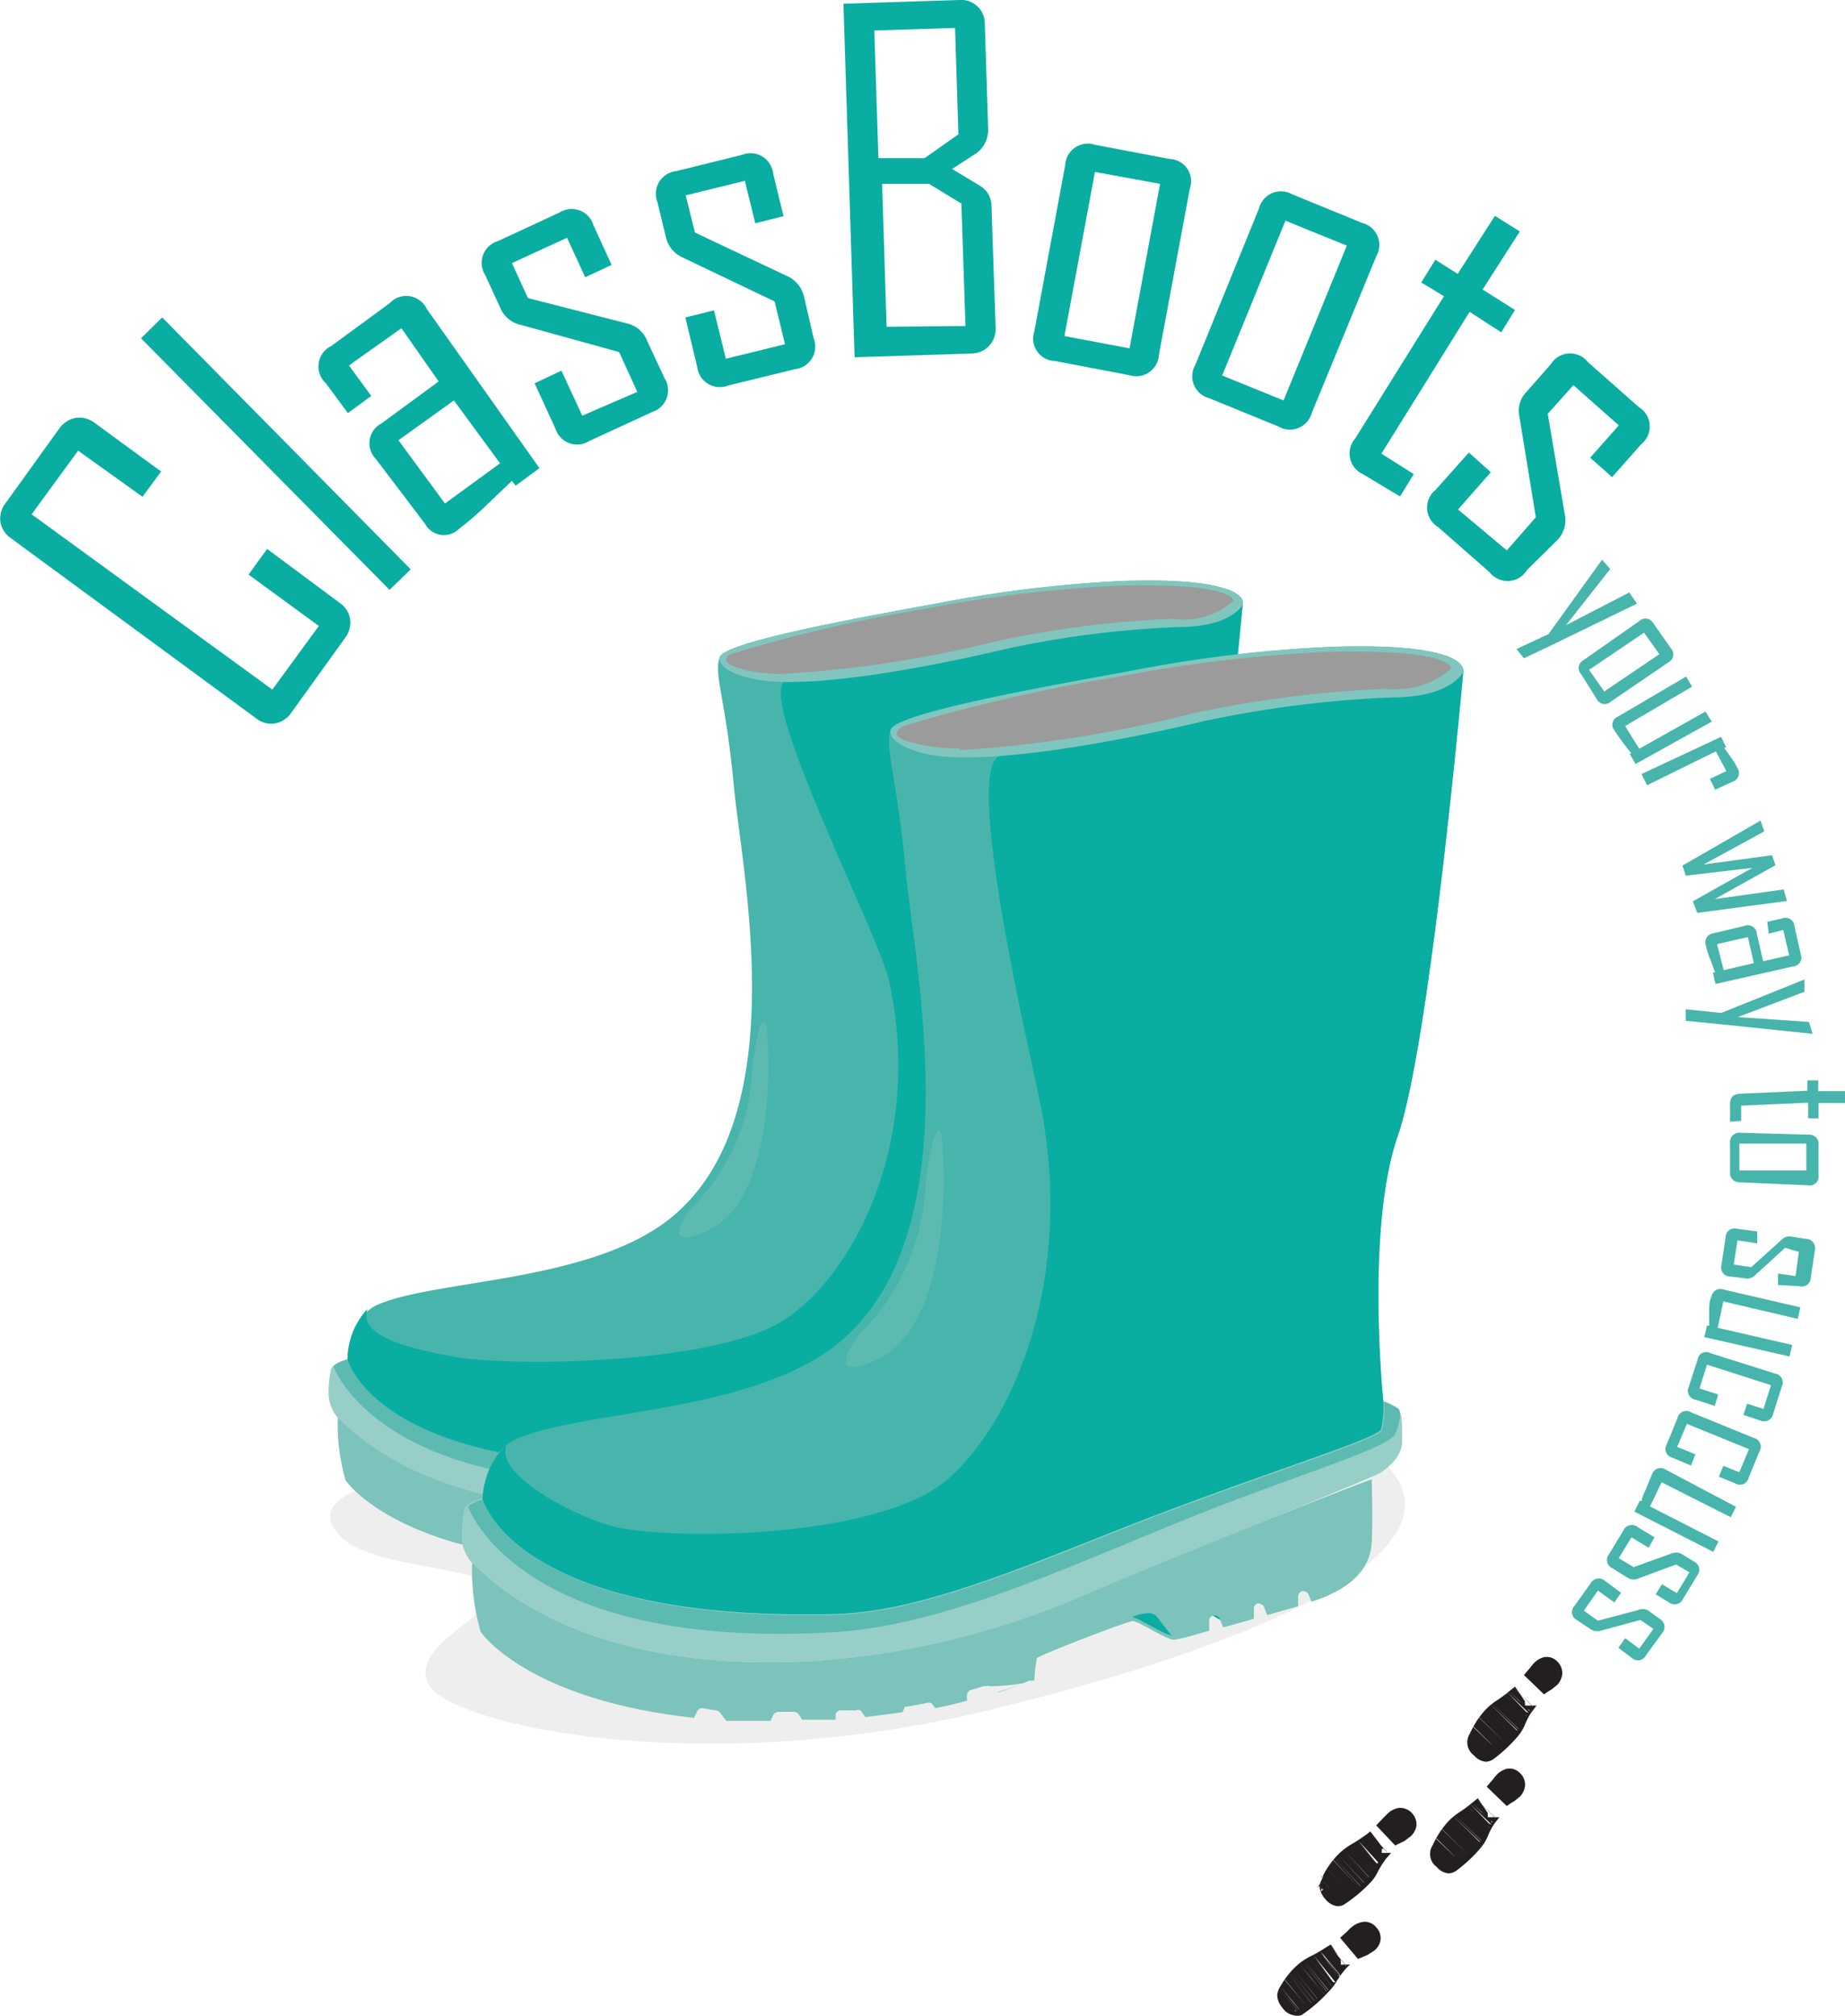 <svg xmlns="http://www.w3.org/2000/svg" viewBox="0 0 49.59 54.17"><defs><style>.cls-1{isolation:isolate;}.cls-2{fill:#c6c6c5;opacity:0.3;}.cls-2,.cls-9{mix-blend-mode:multiply;}.cls-3{fill:#0aada2;}.cls-4{fill:#47b5ab;}.cls-5{fill:#7bc3bb;}.cls-6{fill:#97cec7;}.cls-7{fill:#5cbab1;}.cls-8{fill:#81c6be;}.cls-9{fill:#9c9b9b;}.cls-10{fill:#231f20;}</style></defs><title>logo</title><g class="cls-1"><g id="Layer_1" data-name="Layer 1"><path class="cls-2" d="M14.67,45.36s-1.91.34-1.09,1.32,3.88.83,4.13,1.49S15.52,49.62,16,50.7s7.19,2.63,15.05.73,13.75-4.64,10.11-7.09-10.34-1.59-15.8-1A83.6,83.6,0,0,0,14.67,45.36Z" transform="translate(-4.5 -5.47)"/><polygon class="cls-3" points="26.98 39.2 27.55 39.56 28.03 39.07 28.25 39.01 28.71 39.24 29.11 38.59 29.86 38.9 30.06 38.39 26.98 39.2"/><path class="cls-3" d="M26.35,46.6a.19.19,0,0,0-.1,0A.19.19,0,0,1,26.35,46.6Z" transform="translate(-4.5 -5.47)"/><path class="cls-3" d="M19.56,47.18l-.33-.06.33.06a.13.13,0,0,1,.11.06l.15.19-.15-.19A.13.13,0,0,0,19.56,47.18Z" transform="translate(-4.5 -5.47)"/><path class="cls-3" d="M24.16,47.26l.06-.14v0Z" transform="translate(-4.5 -5.47)"/><path class="cls-4" d="M37.9,21.72s.28-.75-3.2-.64a34.59,34.59,0,0,0-4.67.54c-1.54.29-6,1.05-6.18,1.5s.16,1.15.37,3.43,1.57,8.56-1.4,11.39c-2.05,2-6.47,1.87-8.15,2.58-.79.33-.83,1.46-.83,1.46s.78,3.05,8.67,2.83c2.35-.07,5.29-1.47,8.21-2.57a48.23,48.23,0,0,0,5.15-2,2.23,2.23,0,0,0,.07-.69s-.45-4.23.34-6.51S37.9,21.72,37.9,21.72Z" transform="translate(-4.5 -5.47)"/><path class="cls-3" d="M26.35,46.6s0,0,0,0l.05,0-.05,0S26.36,46.61,26.35,46.6Z" transform="translate(-4.5 -5.47)"/><path class="cls-3" d="M27.3,46.42l-.07,0Z" transform="translate(-4.5 -5.47)"/><path class="cls-3" d="M26.48,46.73a5.93,5.93,0,0,0,.6-.22,5.93,5.93,0,0,1-.6.22Z" transform="translate(-4.5 -5.47)"/><path class="cls-5" d="M28.46,44.41c-5.45,2.32-11.93,2.16-14.88-.87a5.37,5.37,0,0,0,.21,1.71c.31.42,1.66,1.72,5.23,2.11l.08-.16a.16.16,0,0,1,.13-.08l.33.06a.13.13,0,0,1,.11.06l.15.19.51,0c.15,0,.43,0,.58,0l.06-.13a.13.13,0,0,1,.12-.08h.39a.15.15,0,0,1,.13.07l.07.12.82,0,0-.15a.13.13,0,0,1,.12-.08l.38,0a.16.16,0,0,1,.11,0l.12.16c.31,0,.61-.07.89-.12l.06-.14v0a.12.12,0,0,1,.05-.05h0l.46-.08a.15.15,0,0,1,.15,0l.09.11.78-.18v-.16a.13.13,0,0,1,.1-.1l.3-.1h.06a.19.19,0,0,1,.1,0s0,0,0,0l.05,0,.05,0a5.93,5.93,0,0,0,.6-.22l.15-.06.07,0,.05,0a4.22,4.22,0,0,1,.06-.54c0-.06,2.22-.9,2.36-1s.85.47,1,.46.4-.09.86-.22v0l0-.27a.13.13,0,0,1,.1-.1h0a.12.12,0,0,1,.15.08l.1.22h0l.74-.21v0l.05-.26a.12.12,0,0,1,.09-.11h0a.15.15,0,0,1,.16.08l.08.2.76-.22,0-.25a.14.14,0,0,1,.09-.11h0a.15.15,0,0,1,.16.08l.07.17c1.12-.35,1.45-.91,1.48-1.46s0-1.4,0-1.54C34.81,41.81,30.8,43.41,28.46,44.41Z" transform="translate(-4.5 -5.47)"/><path class="cls-6" d="M28.46,44.41c2.34-1,6.35-2.6,7.38-3,0,0,.57-.32.56-.78,0-.62,0-.66-.12-.82a1.18,1.18,0,0,0-.34-.17,2.23,2.23,0,0,1-.07.69,48.23,48.23,0,0,1-5.15,2c-2.92,1.1-5.86,2.5-8.21,2.57C14.62,45,13.84,42,13.84,42s-.45.1-.45.32a2.72,2.72,0,0,0-.05.68,1,1,0,0,0,.24.56C16.53,46.57,23,46.73,28.46,44.41Z" transform="translate(-4.5 -5.47)"/><path class="cls-3" d="M30.39,44.88c-.09-.13-.33-.11-.62,0,.13,0,.85.47,1,.46C30.79,45.36,30.72,45.36,30.39,44.88Z" transform="translate(-4.5 -5.47)"/><path class="cls-6" d="M28.46,44.41c2.34-1,6.35-2.6,7.38-3,0,0,.57-.32.56-.78,0-.62,0-.66-.12-.82a1.18,1.18,0,0,0-.34-.17,2.23,2.23,0,0,1-.07.69,48.23,48.23,0,0,1-5.15,2c-2.92,1.1-5.86,2.5-8.21,2.57C14.62,45,13.84,42,13.84,42s-.45.1-.45.32a2.72,2.72,0,0,0-.05.68,1,1,0,0,0,.24.56C16.53,46.57,23,46.73,28.46,44.41Z" transform="translate(-4.5 -5.47)"/><path class="cls-7" d="M22.43,45.26c2.78-.16,5.71-1.59,8.89-2.86,2.45-1,4.72-1.64,4.89-2s.15-.55.07-.62a1.18,1.18,0,0,0-.34-.17,2.23,2.23,0,0,1-.07.69,48.23,48.23,0,0,1-5.15,2c-2.92,1.1-5.86,2.5-8.21,2.57C14.62,45,13.84,42,13.84,42a1,1,0,0,0-.38.18S14.68,45.7,22.43,45.26Z" transform="translate(-4.5 -5.47)"/><path class="cls-7" d="M25.1,33.05c.14,1.4.09,4.71-1.58,5.49-1.34.62-.55-.48-.39-.66a5.44,5.44,0,0,0,1.58-3.62C24.85,33.09,25,32.68,25.1,33.05Z" transform="translate(-4.5 -5.47)"/><path class="cls-3" d="M37.46,21.3l-.08.09c.25.1.27.2.24.23A2.06,2.06,0,0,1,36,22.1a27.46,27.46,0,0,0-4.71.6,36,36,0,0,1-5,.85c.17.09-.62.15-.72.25-.64.58,2.55,6.8,2.82,8,1,4.52-1.13,8.26-3.06,9.28s-7,1.14-8.66.84c-.87-.16-2.59-.49-2.29-1.28A2,2,0,0,0,13.84,42s.78,3.05,8.67,2.83c2.35-.07,5.29-1.47,8.21-2.57a48.23,48.23,0,0,0,5.15-2,2.23,2.23,0,0,0,.07-.69s-.45-4.23.34-6.51S37.9,21.72,37.9,21.72,38,21.48,37.46,21.3Z" transform="translate(-4.5 -5.47)"/><path class="cls-8" d="M24.65,23.69c1.53.4,5.45-.44,6.83-.77a26.76,26.76,0,0,1,4.68-.6c1.45,0,1.74-.6,1.74-.6s.28-.75-3.2-.64a34.59,34.59,0,0,0-4.67.54c-1.54.29-6,1.05-6.18,1.5C23.8,23.29,24,23.54,24.65,23.69Z" transform="translate(-4.5 -5.47)"/><path class="cls-9" d="M25.57,23.58a4.6,4.6,0,0,1-1-.1c-.35-.09-.47-.14-.53-.22s0-.18.15-.23a40.09,40.09,0,0,1,5.24-1.21l.64-.12a36.56,36.56,0,0,1,4.66-.5h.64c2.2,0,2.32.38,2.27.43A2.06,2.06,0,0,1,36,22.1a27.46,27.46,0,0,0-4.71.6,31.58,31.58,0,0,1-5.76.88Z" transform="translate(-4.5 -5.47)"/><polygon class="cls-3" points="32.29 43.22 32.92 43.61 33.45 43.08 33.69 43 34.19 43.25 34.63 42.55 35.45 42.88 35.67 42.33 32.29 43.22"/><path class="cls-3" d="M31.17,50.8a.15.15,0,0,0-.11,0A.15.15,0,0,1,31.17,50.8Z" transform="translate(-4.5 -5.47)"/><path class="cls-3" d="M23.74,51.43l-.36-.06.36.06a.15.15,0,0,1,.12.07l.16.21-.16-.21A.15.15,0,0,0,23.74,51.43Z" transform="translate(-4.5 -5.47)"/><path class="cls-3" d="M28.78,51.52l.06-.15,0,0,0,0Z" transform="translate(-4.5 -5.47)"/><path class="cls-4" d="M43.82,23.54s.32-.81-3.5-.69a36,36,0,0,0-5.12.59c-1.68.32-6.59,1.14-6.76,1.64s.17,1.26.4,3.76,1.72,9.37-1.53,12.48c-2.25,2.15-7.09,2-8.93,2.82-.86.36-.91,1.6-.91,1.6s.85,3.33,9.5,3.1c2.57-.07,5.8-1.61,9-2.81s5.55-1.92,5.65-2.15a2.57,2.57,0,0,0,.06-.76s-.48-4.63.39-7.13S43.82,23.54,43.82,23.54Z" transform="translate(-4.5 -5.47)"/><path class="cls-3" d="M31.17,50.8l0,0,.05,0-.05,0Z" transform="translate(-4.5 -5.47)"/><path class="cls-3" d="M32.21,50.6l-.07,0Z" transform="translate(-4.5 -5.47)"/><path class="cls-3" d="M31.31,50.94A5.54,5.54,0,0,0,32,50.7a5.54,5.54,0,0,1-.66.24Z" transform="translate(-4.5 -5.47)"/><path class="cls-5" d="M33.48,48.4c-6,2.54-13.06,2.36-16.29-.95a6,6,0,0,0,.23,1.87c.34.46,1.82,1.88,5.73,2.31l.09-.18a.16.16,0,0,1,.14-.08l.36.06a.15.15,0,0,1,.12.07l.16.21.56,0c.17,0,.47,0,.63,0l.07-.15a.16.16,0,0,1,.14-.09h.42a.16.16,0,0,1,.14.08l.08.13.9,0,0-.15a.15.15,0,0,1,.13-.1l.42,0a.14.14,0,0,1,.12,0l.13.18,1-.13.06-.15,0,0,.05,0h0l.5-.09a.21.21,0,0,1,.17,0l.1.13c.31-.06.59-.13.85-.2V51a.17.17,0,0,1,.11-.12l.33-.1h.06a.15.15,0,0,1,.11,0l0,0,.05,0,0,0A5.54,5.54,0,0,0,32,50.7l.17-.07.07,0,.06,0a3.82,3.82,0,0,1,.07-.6c0-.06,2.43-1,2.58-1s.93.52,1.11.5.44-.1.94-.24c0,0,0,0,0,0l0-.29a.15.15,0,0,1,.11-.12h0a.15.15,0,0,1,.17.08l.1.24h0l.82-.23v0l0-.29a.15.15,0,0,1,.1-.12h0a.15.15,0,0,1,.17.08l.09.23.83-.24,0-.28a.15.15,0,0,1,.11-.12h0a.15.15,0,0,1,.17.09l.08.19c1.22-.39,1.59-1,1.62-1.61s0-1.53,0-1.68C40.44,45.56,36,47.3,33.48,48.4Z" transform="translate(-4.5 -5.47)"/><path class="cls-6" d="M33.48,48.4c2.56-1.1,7-2.84,8.09-3.34,0,0,.63-.36.61-.86,0-.68,0-.72-.12-.89a1.48,1.48,0,0,0-.39-.19,2.57,2.57,0,0,1-.06.76c-.1.23-2.58,1-5.65,2.15s-6.42,2.74-9,2.81c-8.65.23-9.5-3.1-9.5-3.1s-.49.1-.49.35a3.23,3.23,0,0,0-.05.74,1,1,0,0,0,.26.62C20.42,50.76,27.52,50.94,33.48,48.4Z" transform="translate(-4.5 -5.47)"/><path class="cls-3" d="M35.6,48.92c-.1-.15-.36-.12-.68,0,.15,0,.93.52,1.11.5C36,49.44,36,49.44,35.6,48.92Z" transform="translate(-4.5 -5.47)"/><path class="cls-6" d="M33.48,48.4c2.56-1.1,7-2.84,8.09-3.34,0,0,.63-.36.61-.86,0-.68,0-.72-.12-.89a1.48,1.48,0,0,0-.39-.19,2.57,2.57,0,0,1-.06.76c-.1.23-2.58,1-5.65,2.15s-6.42,2.74-9,2.81c-8.65.23-9.5-3.1-9.5-3.1s-.49.1-.49.35a3.23,3.23,0,0,0-.05.74,1,1,0,0,0,.26.62C20.42,50.76,27.52,50.94,33.48,48.4Z" transform="translate(-4.5 -5.47)"/><path class="cls-7" d="M26.88,49.33c3-.17,6.26-1.74,9.73-3.13C39.3,45.12,41.79,44.4,42,44c.12-.27.17-.6.09-.67a1.48,1.48,0,0,0-.39-.19,2.57,2.57,0,0,1-.06.76c-.1.23-2.58,1-5.65,2.15s-6.42,2.74-9,2.81c-8.65.23-9.5-3.1-9.5-3.1a1.06,1.06,0,0,0-.41.19S18.39,49.82,26.88,49.33Z" transform="translate(-4.5 -5.47)"/><path class="cls-7" d="M29.81,36c.15,1.53.09,5.16-1.73,6-1.47.68-.61-.53-.44-.72a6,6,0,0,0,1.74-4C29.53,36,29.74,35.55,29.81,36Z" transform="translate(-4.5 -5.47)"/><path class="cls-3" d="M43.34,23.08a.44.44,0,0,1-.08.11c.27.11.29.22.26.25a2.27,2.27,0,0,1-1.73.53,30.92,30.92,0,0,0-5.16.65,39.29,39.29,0,0,1-5.48.93c.19.1.39.19.24.23-1,.26.71,7.62,1,9,1.1,4.95-.66,8.93-2.43,10.45S23,46.87,21.18,46.53c-.95-.17-3.4-1.37-3.07-2.23a2.16,2.16,0,0,0-.64,1.44s.85,3.33,9.5,3.1c2.57-.07,5.8-1.61,9-2.81s5.55-1.92,5.65-2.15a2.57,2.57,0,0,0,.06-.76s-.48-4.63.39-7.13,1.76-12.45,1.76-12.45S43.92,23.29,43.34,23.08Z" transform="translate(-4.5 -5.47)"/><path class="cls-8" d="M29.31,25.71c1.68.43,6-.49,7.49-.85a30,30,0,0,1,5.12-.65c1.58,0,1.9-.67,1.9-.67s.32-.81-3.5-.69a36,36,0,0,0-5.12.59c-1.68.32-6.59,1.14-6.76,1.64C28.38,25.26,28.63,25.54,29.31,25.71Z" transform="translate(-4.5 -5.47)"/><path class="cls-9" d="M30.32,25.58a4.85,4.85,0,0,1-1.12-.11c-.38-.09-.51-.15-.58-.23s.05-.2.16-.26a45.48,45.48,0,0,1,5.74-1.32l.71-.13a38.8,38.8,0,0,1,5.1-.55H41c2.41,0,2.55.41,2.49.47a2.27,2.27,0,0,1-1.73.53,30.92,30.92,0,0,0-5.16.65,34,34,0,0,1-6.31,1Z" transform="translate(-4.5 -5.47)"/><path class="cls-3" d="M13.63,21.67a.64.64,0,0,1,.28.44.69.69,0,0,1-.14.51l-1.44,2a.67.67,0,0,1-.44.29.65.65,0,0,1-.51-.14L4.79,19.93a.67.67,0,0,1-.28-.44.68.68,0,0,1,.14-.5l1.44-2a.7.7,0,0,1,.44-.29.68.68,0,0,1,.51.13l1.79,1.31-.5.68L6.6,17.58,5.35,19.29,11.82,24l1.25-1.71-1.89-1.38.5-.69Z" transform="translate(-4.5 -5.47)"/><path class="cls-3" d="M15.54,20.77l-.57.55L8.29,14.56,8.86,14Z" transform="translate(-4.5 -5.47)"/><path class="cls-3" d="M19,18.05l-.64.47-.1-.13-.7.67a8.91,8.91,0,0,1-.72.62.58.58,0,0,1-.92-.14L14.6,17.8a.6.6,0,0,1,.15-.95l1.54-1.13-1-1.43-1.41,1,.6.82-.63.46-.59-.8a.61.61,0,0,1,.14-1l1.57-1.15a.61.61,0,0,1,1,.15Zm-1.06-.13-1.24-1.69L15.21,17.3,16.46,19Z" transform="translate(-4.5 -5.47)"/><path class="cls-3" d="M22.36,15.63a.61.61,0,0,1-.33.91l-1.69.78a.61.61,0,0,1-.91-.33l-.56-1.22.72-.34.56,1.21L21.63,16l-.49-1.07L18.5,14.2a.76.76,0,0,1-.55-.45l-.41-.89a.61.61,0,0,1,.34-.91l1.66-.77a.61.61,0,0,1,.91.34l.49,1.07-.71.33-.49-1.06-1.48.68.43.94,2.66.68a.76.76,0,0,1,.54.46Z" transform="translate(-4.5 -5.47)"/><path class="cls-3" d="M26.37,14.56a.61.61,0,0,1-.5.83l-1.8.44a.61.61,0,0,1-.83-.5L22.92,14l.77-.19.32,1.3,1.59-.39-.28-1.15-2.47-1.18a.79.79,0,0,1-.45-.54l-.23-.95a.61.61,0,0,1,.5-.83l1.78-.44a.61.61,0,0,1,.83.5l.28,1.15-.76.19-.28-1.14-1.59.39.25,1,2.48,1.17a.81.81,0,0,1,.45.55Z" transform="translate(-4.5 -5.47)"/><path class="cls-3" d="M31.26,14.27a.67.67,0,0,1-.18.5.66.66,0,0,1-.47.2l-3.14.1-.3-9.5,3.11-.1a.64.64,0,0,1,.49.17.63.63,0,0,1,.2.48l.09,2.82a.78.78,0,0,1-.32.65l-.65.42.73.44a.64.64,0,0,1,.33.59Zm-1-5.19-.09-2.86L28,6.29l.11,3.43,1.24,0Zm.19,5.15-.11-3.29-.87-.53-1.26,0,.12,3.84Z" transform="translate(-4.5 -5.47)"/><path class="cls-3" d="M35.65,15a.61.61,0,0,1-.8.55l-2-.38a.6.6,0,0,1-.55-.79l.83-4.47a.61.61,0,0,1,.8-.55l2,.38a.6.6,0,0,1,.55.8Zm-.79-.17.82-4.42-1.75-.32-.82,4.41Z" transform="translate(-4.5 -5.47)"/><path class="cls-3" d="M39.76,16.56a.61.61,0,0,1-.9.37L37,16.17a.61.61,0,0,1-.37-.9l1.71-4.2a.61.61,0,0,1,.89-.38l1.88.77a.61.61,0,0,1,.38.9ZM39,16.23l1.7-4.16-1.65-.67-1.7,4.16Z" transform="translate(-4.5 -5.47)"/><path class="cls-3" d="M42.13,18.81l-1-.6a.61.61,0,0,1-.21-.95l2.39-3.83-.61-.37.38-.61.6.38,1-1.56.67.42-1,1.56.87.55-.37.6L44,13.85l-2.37,3.81.87.55Z" transform="translate(-4.5 -5.47)"/><path class="cls-3" d="M45.54,20.79a.61.61,0,0,1-1,.06l-1.39-1.22a.61.61,0,0,1-.06-1l.89-1,.59.53-.88,1L45,20.26l.78-.89-.44-2.7a.72.72,0,0,1,.19-.67l.65-.74a.61.61,0,0,1,1-.06l1.37,1.21a.61.61,0,0,1,.06,1l-.78.88-.59-.52.77-.87-1.22-1.08-.69.77.46,2.71a.76.76,0,0,1-.2.68Z" transform="translate(-4.5 -5.47)"/><path class="cls-4" d="M48.5,21.69l-2.18,1.06-.86.41-.2-.25.86-.4,1.44-2,.22.25-1.19,1.51,1.7-.88Z" transform="translate(-4.5 -5.47)"/><path class="cls-4" d="M47.8,24.32a.24.24,0,0,1-.38-.06L47,23.59a.24.24,0,0,1,.06-.38l1.5-1.05a.24.24,0,0,1,.38.06l.47.67a.24.24,0,0,1-.07.38Zm-.18-.27,1.48-1-.41-.58-1.48,1Z" transform="translate(-4.5 -5.47)"/><path class="cls-4" d="M48.46,26l-.16-.28.05,0-.24-.31c-.09-.13-.17-.23-.22-.32a.23.23,0,0,1,.09-.36l1.84-1.08.16.27-1.8,1.06.38.61,1.78-1,.17.27Z" transform="translate(-4.5 -5.47)"/><path class="cls-4" d="M50.6,26.69l-.14-.29.44-.21-.28-.53-1.85.91-.15-.3,2.14-1,.14.29-.06,0,.19.27a1.9,1.9,0,0,1,.17.28.24.24,0,0,1-.12.36Z" transform="translate(-4.5 -5.47)"/><path class="cls-4" d="M52.53,29.68,50.12,30,50,29.69l1.6-.9L49.81,29l-.09-.27,2.1-1.21.1.29-1.63.89,1.84-.25.09.27-1.63.91,1.85-.26Z" transform="translate(-4.5 -5.47)"/><path class="cls-4" d="M50.61,31.91l-.07-.31h.06c-.05-.12-.09-.25-.14-.37s-.09-.27-.11-.36a.24.24,0,0,1,.2-.32l.84-.2a.24.24,0,0,1,.33.21l.17.74.7-.16-.16-.68-.39.1L52,30.24l.4-.09a.24.24,0,0,1,.33.2l.17.76a.24.24,0,0,1-.21.33Zm.22-.37.81-.19-.16-.7-.83.19Z" transform="translate(-4.5 -5.47)"/><path class="cls-4" d="M53.22,33.25,50.81,33l-1-.1,0-.31.95.1L53,31.79l0,.33-1.79.68,1.91.13Z" transform="translate(-4.5 -5.47)"/><path class="cls-4" d="M51,35.61l0-.47c0-.18.08-.27.26-.28l1.82-.08,0-.28.29,0v.29l.74,0v.32l-.73,0v.41l-.28,0,0-.42-1.8.08,0,.41Z" transform="translate(-4.5 -5.47)"/><path class="cls-4" d="M51.25,37.24A.25.25,0,0,1,51,37l0-.82a.25.25,0,0,1,.29-.27l1.82.05a.25.25,0,0,1,.27.28l0,.82a.24.24,0,0,1-.29.26Zm0-.32,1.8,0,0-.72-1.8,0Z" transform="translate(-4.5 -5.47)"/><path class="cls-4" d="M51,39.77a.24.24,0,0,1-.23-.31l.11-.74a.24.24,0,0,1,.31-.23l.54.07,0,.32-.53-.08-.1.65.47.07.82-.74a.28.28,0,0,1,.26-.08l.39.06a.25.25,0,0,1,.24.31l-.11.73a.24.24,0,0,1-.31.23L52.29,40l0-.31.47.07.09-.65L52.48,39l-.81.74a.3.3,0,0,1-.27.08Z" transform="translate(-4.5 -5.47)"/><path class="cls-4" d="M50.31,41.4l.07-.31h.06c0-.13,0-.26,0-.39s0-.28.06-.38a.24.24,0,0,1,.32-.2l2.07.48-.07.31-2-.47-.15.71,2,.46-.07.31Z" transform="translate(-4.5 -5.47)"/><path class="cls-4" d="M50.07,43.08a.24.24,0,0,1-.18-.34l.24-.74a.23.23,0,0,1,.34-.17l1.74.55a.24.24,0,0,1,.18.35l-.23.73a.25.25,0,0,1-.35.18l-.45-.15.1-.3.44.14.2-.64-1.72-.55-.2.64.5.16-.09.31Z" transform="translate(-4.5 -5.47)"/><path class="cls-4" d="M49.45,44.64a.24.24,0,0,1-.15-.36l.29-.71a.24.24,0,0,1,.36-.15l1.69.69a.24.24,0,0,1,.15.36l-.29.71a.24.24,0,0,1-.36.15l-.44-.18.12-.29.43.17.26-.62-1.67-.68-.26.62.49.2-.12.3Z" transform="translate(-4.5 -5.47)"/><path class="cls-4" d="M48.43,46.09l.14-.29.06,0c0-.12.09-.25.13-.37l.15-.36a.24.24,0,0,1,.36-.11l1.89,1-.14.28-1.86-.94-.31.65,1.84.94-.14.28Z" transform="translate(-4.5 -5.47)"/><path class="cls-4" d="M47.84,47.61a.24.24,0,0,1-.09-.38l.38-.63a.25.25,0,0,1,.38-.1l.46.28-.16.28-.46-.28-.34.56.4.24,1-.36a.34.34,0,0,1,.28,0l.34.21a.24.24,0,0,1,.09.37l-.38.63a.25.25,0,0,1-.38.1L49,48.31l.17-.27.4.24.34-.56-.36-.21-1,.37a.32.32,0,0,1-.28,0Z" transform="translate(-4.5 -5.47)"/><path class="cls-4" d="M46.88,49a.24.24,0,0,1-.06-.38l.43-.6a.25.25,0,0,1,.39-.07l.43.32-.18.26-.44-.32-.38.54.38.27,1.06-.28a.31.31,0,0,1,.28,0l.32.23a.25.25,0,0,1,.06.39l-.43.59a.24.24,0,0,1-.38.07L48,49.75l.18-.26.38.28.38-.53L48.59,49l-1.07.29a.32.32,0,0,1-.28-.05Z" transform="translate(-4.5 -5.47)"/><path class="cls-10" d="M46,51l-.54-.52h0l0,0,.18-.21a.94.94,0,0,1,.12-.14A.58.58,0,0,1,46,50a.39.39,0,0,1,.36.12.43.43,0,0,1,.13.34.52.52,0,0,1-.13.28l-.16.13A1.74,1.74,0,0,0,46,51Zm-.62.79-.7-.67h0v0h0l.71.68Zm-.08.13-.73-.71,0,0,.75.72h0v0Zm.05-.09-.71-.68,0,0,.72.7h0s0,0,0,0h0Zm-.08.14-.74-.73h0v0h0l.75.72h0Zm.06-.09-.73-.7h0s0,0,0,0h0l.74.71Zm-.18.24-.76-.73h0v0h0l.75.72Zm-.73-.77h0l0,0,.76.74h0v0h0Zm.79.69-.75-.73h0v0h0l.75.73Zm0,0-.75-.72,0,0,.75.73h0s0,0,0,0h0Zm-.89-.57,0,0,.75.73h0v0h0l-.75-.73Zm1.2,0L45,50.93l0,0,.59.57h0a0,0,0,0,1,0,0h0Zm0,0L44.94,51h0l.6.58Zm.06-.09L45,50.9h0s0,0,0,0h0l.57.55Zm-.5.77-.76-.72h0v0h0l.74.71Zm.35-.49-.66-.64h0s0,0,0,0h0l.67.65Zm0,0-.68-.65,0,0,.7.68h0s0,0,0,0h0Zm.09-.18L44.89,51l0,0,.62.6h0a0,0,0,0,1,0,0h0Zm0,.09-.64-.62,0,0,.66.63h0v0h0Zm.15-.27-.54-.53,0,0,.56.54h0s0,0,0,0h0Zm-.13.22-.62-.6h0l.63.61Zm-.85,1L44,52v0h0l.59.57h0Zm0,0L44,52.07l0,0,.56.54h0Zm.09-.06L44,52v0l.6.58h.05Zm-.13.08L44,52.13h0v0a0,0,0,0,1,0,0h0l.52.5h0Zm-.25-1.13,0,0,.74.72h0v0h0l-.74-.72Zm.41,1-.64-.62h0s0,0,0,0h0l.62.6,0,0Zm-.21.14L44,52.18a.11.11,0,0,0,0,0h0l.46.44h.06ZM44,52.37l0,.05h0v0s0,0,0,0l0,0h0v0h0l0,0h0s0,0,0,0l.05,0h0v0l.06,0h0L44,52.36Zm0-.1a.13.13,0,0,0,0,.06h0l.34.33h.08L44,52.26Zm.12-.39,0,0,.63.62h0l-.66-.63Zm.14-.26,0,0,.72.7v0h0l-.73-.7Zm.7.73-.72-.7v0h0s0,0,0,0h0l.7.68Zm.08-.07-.74-.71h0l.72.7Zm-.83-.58,0,0,.7.67h0l-.71-.69Zm.68.72-.7-.68v0h0s0,0,0,0v0h0l.68.66Zm-.08.07-.67-.65h0v0h0l.65.64,0,0Zm-.65-.7,0,0,.67.65h0l-.68-.66Zm1.6-.56,0,0-.5-.49,0,0Zm-.07.09-.52-.51,0,0,.53.51h0v0Zm0,0-.51-.49,0,0,.52.5Zm0,0-.51-.5,0,0,.51.5Zm-.09.12-.53-.52h0s0,0,0,0h0l.55.52h0Zm-.38-.65,0,0-.17.14a3.48,3.48,0,0,1-.33.24,1.72,1.72,0,0,0-.29.24,2.33,2.33,0,0,0-.42.64l0,0a.43.43,0,0,0,.11.59.46.46,0,0,0,.32.17.4.4,0,0,0,.2-.07,3.9,3.9,0,0,0,.67-.63,1.3,1.3,0,0,0,.18-.3,1.64,1.64,0,0,1,.18-.34l.13-.17,0,0,0,0h0l0,0h0l0,0h0l0,0h0v0h0l0,0h0l0,0h0v0h0l0,0h0v0h0l0,0h0l0,0h0l0,0h0l0,0h0l0,0h0l0,0h0l0,0h0l0,0h0l0,0h0l0,0h0l0,0h0l0,0h0l0,0h0l0,0h0l0,0h0l0,0h0l0,0h0l0,0h0l0,0h0l0,0h0l0,0h0l0,0,0,0h0l0,0,0,0h0l0,0h0l0,0h-.2l-.06,0,0,0-.05,0,0,0h0l0,0h0l0,0,0,0,0,0,0-.05s0,0,0,0h0a.13.13,0,0,1,0-.06.06.06,0,0,1,0,0,.11.11,0,0,1,0,0h0a.06.06,0,0,1,0,0h0l0,0h0v0h0v0h0l0,0h0l0,0v0h0l0,0,0,0v0h0l0,0,0,0v0h0l0,0,0,0h0l0,0,0,0h0l0,0,0,0h0l0,0,0,0h0l0,0h0l0,0h0l0,0h0l0,0h0l0,0h0l0,0h0l0,0h0l0,0h0l0,0h0l0,0h0l0,0h0l0,0h0l0,0h0l0,0h0l0,0h0l0,0h0l0,0h0l0,0h0l0,0h0Z" transform="translate(-4.5 -5.47)"/><path class="cls-10" d="M45,54l-.54-.52h0l0,0,.18-.21a.94.94,0,0,1,.12-.14A.58.58,0,0,1,45,53a.39.39,0,0,1,.36.12.43.43,0,0,1,.13.34.52.52,0,0,1-.13.28l-.16.13A1.74,1.74,0,0,0,45,54Zm-.62.79-.7-.67h0v0h0l.71.68Zm-.08.13-.73-.71,0,0,.75.72h0v0Zm.05-.09-.71-.68,0,0,.72.7h0s0,0,0,0h0Zm-.08.14-.74-.73h0v0h0l.75.72h0Zm.06-.09-.73-.7h0s0,0,0,0h0l.74.71Zm-.18.24-.76-.73h0v0h0l.75.72Zm-.73-.77h0l0,0,.76.74h0v0h0Zm.79.69-.75-.73h0v0h0l.75.73Zm0,0-.75-.72,0,0,.75.73h0s0,0,0,0h0Zm-.89-.57,0,0,.75.73h0v0h0l-.75-.73Zm1.2,0L44,53.93l0,0,.59.57h0a0,0,0,0,1,0,0h0Zm0,0L43.94,54h0l.6.58Zm.06-.09L44,53.9h0s0,0,0,0h0l.57.55Zm-.5.77-.76-.72h0v0h0l.74.71Zm.35-.49-.66-.64h0s0,0,0,0h0l.67.65Zm0,0-.68-.65,0,0,.7.68h0s0,0,0,0h0Zm.09-.18L43.89,54l0,0,.62.6h0a0,0,0,0,1,0,0h0Zm0,.09-.64-.62,0,0,.66.63h0v0h0Zm.15-.27-.54-.53,0,0,.56.54h0s0,0,0,0h0Zm-.13.22-.62-.6h0l.63.61Zm-.85,1L43,55v0h0l.59.57h0Zm0,0L43,55.07l0,0,.56.54h0Zm.09-.06L43,55v0l.6.58h.05Zm-.13.08L43,55.13h0v0a0,0,0,0,1,0,0h0l.52.5h0Zm-.25-1.13,0,0,.74.72h0v0h0l-.74-.72Zm.41,1-.64-.62h0s0,0,0,0h0l.62.6,0,0Zm-.21.14L43,55.18a.11.11,0,0,0,0,0h0l.46.44h.06ZM43,55.37l0,.05h0v0s0,0,0,0l0,0h0v0h0l0,0h0s0,0,0,0l.05,0h0v0l.06,0h0L43,55.36Zm0-.1a.13.13,0,0,0,0,.06h0l.34.33h.08L43,55.26Zm.12-.39,0,0,.63.62h0l-.66-.63Zm.14-.26,0,0,.72.7v0h0l-.73-.7Zm.7.73-.72-.7v0h0s0,0,0,0h0l.7.68Zm.08-.07-.74-.71h0l.72.7Zm-.83-.58,0,0,.7.67h0l-.71-.69Zm.68.72-.7-.68v0h0s0,0,0,0v0h0l.68.66Zm-.08.07-.67-.65h0v0h0l.65.64,0,0Zm-.65-.7,0,0,.67.65h0l-.68-.66Zm1.6-.56,0,0-.5-.49,0,0Zm-.07.09-.52-.51,0,0,.53.51h0v0Zm0,0-.51-.49,0,0,.52.5Zm0,0-.51-.5,0,0,.51.5Zm-.09.12-.53-.52h0s0,0,0,0h0l.55.52h0Zm-.38-.65,0,0-.17.14a3.48,3.48,0,0,1-.33.24,1.72,1.72,0,0,0-.29.24,2.33,2.33,0,0,0-.42.64l0,0a.43.43,0,0,0,.11.59.46.46,0,0,0,.32.17.4.4,0,0,0,.2-.07,3.9,3.9,0,0,0,.67-.63,1.3,1.3,0,0,0,.18-.3,1.64,1.64,0,0,1,.18-.34l.13-.17,0,0,0,0h0l0,0h0l0,0h0l0,0h0v0h0l0,0h0l0,0h0v0h0l0,0h0v0h0l0,0h0l0,0h0l0,0h0l0,0h0l0,0h0l0,0h0l0,0h0l0,0h0l0,0h0l0,0h0l0,0h0l0,0h0l0,0h0l0,0h0l0,0h0l0,0h0l0,0h0l0,0h0l0,0h0l0,0h0l0,0h0l0,0,0,0h0l0,0,0,0h0l0,0h0l0,0h-.2l-.06,0,0,0-.05,0,0,0h0l0,0h0l0,0,0,0,0,0,0-.05s0,0,0,0h0a.13.13,0,0,1,0-.06.06.06,0,0,1,0,0,.11.11,0,0,1,0,0h0a.06.06,0,0,1,0,0h0l0,0h0v0h0v0h0l0,0h0l0,0v0h0l0,0,0,0v0h0l0,0,0,0v0h0l0,0,0,0h0l0,0,0,0h0l0,0,0,0h0l0,0,0,0h0l0,0h0l0,0h0l0,0h0l0,0h0l0,0h0l0,0h0l0,0h0l0,0h0l0,0h0l0,0h0l0,0h0l0,0h0l0,0h0l0,0h0l0,0h0l0,0h0l0,0h0l0,0h0l0,0h0Z" transform="translate(-4.5 -5.47)"/><path class="cls-10" d="M42,55.06l-.51-.54,0,0,0,0,0,0,.18-.19.14-.14a.56.56,0,0,1,.29-.14.43.43,0,0,1,.35.14.44.44,0,0,1,.12.35.49.49,0,0,1-.15.27l-.17.13Zm-.65.76-.66-.71h0v0h0l.67.72Zm-.1.12-.69-.75,0,0,.7.76h0v0h0Zm.06-.08-.67-.72,0,0,.68.74h0s0,0,0,0h0Zm-.08.13-.71-.76h0s0,0,0,0h0l.71.76h0Zm.06-.08-.69-.75h0s0,0,0,0h0l.69.74Zm-.2.22-.72-.77h0s0,0,0,0h0l.71.77Zm-.68-.8h0l0,0,.71.77h0s0,0,0,0h0Zm.75.73-.71-.77h0v0h0l.71.76Zm0,0-.71-.76,0,0,.71.77h0s0,0,0,0h0Zm-.85-.62,0,0,.71.77h0v0h0l-.71-.77Zm1.19.1L41,54.92l0,0,.55.6h0v0h0Zm0,0L41,55h0v0h0l.57.61Zm.06-.09L41,54.89h0s0,0,0,0h0l.54.58ZM41,56.2l-.71-.76h0v0h0l.69.75Zm.38-.47-.63-.67h0v0h0l.63.69Zm0,0-.64-.69,0,0,.66.71h0v0h0Zm.1-.18L40.91,55l0,0,.59.63h0s0,0,0,0h0Zm0,.09-.6-.65,0,0,.62.67h0s0,0,0,0h0Zm.17-.26-.52-.56,0,0,.53.57h0v0h0Zm-.14.22L40.87,55h0s0,0,0,0h0l.59.65Zm-.91.93L40,56h0v0h0l.56.6h0l0,0Zm0,0L40,56l0,0,.52.57h0Zm.09-.05L40,55.91l0,0h0l.57.62h0s0,0,0,0h0Zm-.14.07-.52-.56h0v0h0l.5.53h0Zm-.18-1.14,0,0,.7.76h0s0,0,0,0h0l-.7-.76Zm.36,1L40,55.87h0v0h0l.58.64,0,0Zm-.23.12-.49-.53s0,0,0,0h0l.44.47h0Zm-.47-.34,0,.05h0s0,0,0,0l0,0h0s0,0,0,0h0l0,0h0a0,0,0,0,1,0,0v0h0s0,0,0,0l.05,0h0l0,0h0L40,56.29Zm0-.1s0,0,0,.06h0l.33.35h.08l-.43-.46A0,0,0,0,1,39.91,56.2Zm.15-.38,0,0,.6.65h0l-.62-.67Zm.16-.26,0,0,.68.74h0s0,0,0,0h0l-.69-.74Zm.66.78-.69-.74h0s0,0,0,0h0l.66.72Zm.07-.07-.7-.76v0h0s0,0,0,0h0l.69.74Zm-.79-.62,0,0,.66.71h0l-.67-.72Zm.64.75-.66-.72v0h0v0h0l.64.7Zm-.08.06-.64-.69v0h0v0h0l.62.67,0,0Zm-.61-.73,0,0,.63.68h0l-.64-.7Zm1.62-.47,0,0-.48-.52,0,0Zm-.07.08-.5-.53,0,0,.5.54h0Zm0,0-.49-.52,0,0,.49.53Zm0,0-.49-.52,0,0,.49.53Zm-.1.12-.51-.55h0l.51.56v0Zm-.35-.67,0,0a1.09,1.09,0,0,1-.17.13,3.44,3.44,0,0,1-.34.22,1.75,1.75,0,0,0-.31.23,2.26,2.26,0,0,0-.45.61l0,.05a.46.46,0,0,0-.09.27.6.6,0,0,0,.16.32.48.48,0,0,0,.31.18.31.31,0,0,0,.21-.06,3.91,3.91,0,0,0,.7-.59,1.07,1.07,0,0,0,.19-.29,3,3,0,0,1,.21-.33l.14-.16,0,0,0,0h0l0,0h0l0,0h0l0,0h0l0,0v0h0l0,0h0l0,0h0l0,0h0l0,0h0l0,0h0l0,0h0l0,0h0l0,0h0l0,0h0l0,0h0l0,0h0l0,0h0l0,0h0l0,0h0l0,0h0l0,0h0l0,0h0l0,0h0l0,0h0l0,0h0l0,0h0l0,0h0l0,0h0l0,0h0l0,0h0l0,0h0l0,0,0,0h0l0,0,0,0h0l0,0,0,0h0l0,0h-.2l0,0,0,0-.05,0,0,0h0l0,0h0l0,0,0,0,0,0,0-.05s0,0,0,0h0s0,0,0-.06v0s0,0,0,0h0a.06.06,0,0,0,0,0h0l0,0h0l0,0h0l0,0h0l0,0h0l0,0,0,0v0h0l0,0,0,0v0h0l0,0,0,0h0l0,0,0,0v0h0l0,0,0,0h0l0,0,0,0h0l0,0,0,0h0l0,0h0l0,0h0l0,0h0l0,0h0l0,0h0l0,0h0l0,0h0l0,0h0l0,0h0l0,0h0l0,0h0l0,0h0l0,0h0l0,0h0l0,0h.05l0,0h0l0,0h0l0,0h0Z" transform="translate(-4.5 -5.47)"/><path class="cls-10" d="M41,58.11l-.48-.57,0,0,0,0,0,0,.2-.18a.79.79,0,0,1,.14-.13.6.6,0,0,1,.3-.12.4.4,0,0,1,.34.16.41.41,0,0,1,.1.36.44.44,0,0,1-.17.26l-.17.11Zm-.71.72-.61-.75h0l.63.77Zm-.1.11-.64-.79,0,0,.66.8h0v0h0Zm.07-.07-.62-.77,0,0,.63.79h0v0h0Zm-.1.12-.65-.81h0l.65.8h0Zm.07-.08-.64-.78h0s0,0,0,0h0l.64.78Zm-.21.21-.67-.81h0s0,0,0,0h0l.65.8Zm-.63-.84h0l0,0,.66.82h0s0,0,0,0h0Zm.7.78-.66-.82h0v0h0l.66.81Zm0,0-.66-.81,0,0,.67.81h0v0h0Zm-.82-.68,0,0,.67.82h0s0,0,0,0h0l-.66-.81Zm1.19.18L40,57.91l0,0,.52.63h0s0,0,0,0h0Zm0,0L40,57.93h0s0,0,0,0h0l.53.64Zm.06-.08-.49-.6h0v0h0l.5.62Zm-.59.71-.66-.81h0v0h0l.65.8Zm.41-.45L39.8,58h0s0,0,0,0h0l.59.73Zm0,0-.6-.73,0,0,.62.75h0s0,0,0,0h0Zm.11-.17L39.94,58l0,0,.54.66h0s0,0,0,0v0Zm-.05.08L39.85,58l0,0,.57.7h0s0,0,0,0h0s0,0,0,0h0Zm.18-.25-.48-.58,0,0,.49.6h0v0h0a0,0,0,0,1,0,0h0Zm-.15.21L39.89,58h0a0,0,0,0,1,0,0h0l.56.68Zm-1,.88-.53-.65h0v0h0l.52.63h0Zm0,0-.51-.64,0,0,.49.6h0Zm.09-.05L39,58.83v0h0l.53.65h0Zm-.14.06-.49-.6h0v0h0l.47.57h0Zm-.11-1.15,0,0,.65.8h0s0,0,0,0h0l-.65-.8Zm.29,1.06L39,58.79h0v0h0l.55.68,0,0Zm-.23.11L38.87,59a.43.43,0,0,0,0,0h0l.4.49h.06Zm-.45-.38,0,.06h0v0l0,0h0v0s0,0,0,0h0l0,0h0v0a.1.1,0,0,0,.05,0h0v0l0,0h0l-.29-.37Zm0-.1a.13.13,0,0,0,0,.06h0l.3.37h.08l-.4-.48Zm.17-.36,0,0,.56.69h0l-.58-.7Zm.18-.25,0,0,.63.77h0l-.63-.78Zm.6.81-.63-.78v0h0v0h0l.62.76Zm.08-.06-.65-.8v0h0l.64.78Zm-.75-.67,0,0,.61.75h0l-.62-.76Zm.59.79-.61-.76v0h0v0h0l.6.74Zm-.08.05-.59-.72h0l.57.7,0,0Zm-.57-.76,0,0,.59.72h0l-.6-.74Zm1.65-.37,0,0-.44-.54,0,0Zm-.07.08-.46-.57,0,0,.47.57h0s0,0,0,0h0Zm0,0-.45-.55,0,0,.46.56Zm0,0-.45-.55,0,0,.46.56Zm-.11.1-.47-.57h0v0h0l.47.59,0,0Zm-.3-.68,0,0-.18.11a3.21,3.21,0,0,1-.35.2,1.73,1.73,0,0,0-.33.21,2.2,2.2,0,0,0-.48.58l0,0a.52.52,0,0,0-.1.27.52.52,0,0,0,.14.33.44.44,0,0,0,.29.2.38.38,0,0,0,.22,0A4,4,0,0,0,40.2,59a1.46,1.46,0,0,0,.22-.28,2.42,2.42,0,0,1,.22-.31,1.06,1.06,0,0,1,.15-.15l0,0,0,0h0l0,0h0l0,0h0l0,0h0v0l0,0h0l0,0h0l0,0h0l0,0h0l0,0h0l0,0h0l0,0h0l0,0h0l0,0h0l0,0h0l0,0h0l0,0h0l0,0h0l0,0h0l0,0h0l0,0h0l0,0h0l0,0h0l0,0h0l0,0h0l0,0h0l0,0h0l0,0h0l0,0h0l0,0h0l0,0h0l0,0h0l0,0,0,0h0l0,0,0,0h0l0,0h0l0,0h-.2l0,0,0,0a.1.1,0,0,1-.05,0l0,0h0l0,0v0h0l0,0,0,0v0l0-.06v0h0a.13.13,0,0,1,0-.06v0a.43.43,0,0,1,0,0h0a0,0,0,0,1,0,0h0l0,0h0l0,0h0v0h0l0,0h0l0,0,0,0h0l0,0,0,0v0h0l0,0,0,0v0h0l0,0,0,0v0h0l0,0,0,0h0l0,0,0,0h0l0,0,0,0h0l0,0h0l0,0h0l0,0h0l0,0h0l0,0h0l0,0h0l0,0h0l0,0h0l0,0h0l0,0h0l0,0h0l0,0h0l0,0h0l0,0h0l0,0h0l0,0h0l0,0h0Z" transform="translate(-4.5 -5.47)"/></g></g></svg>